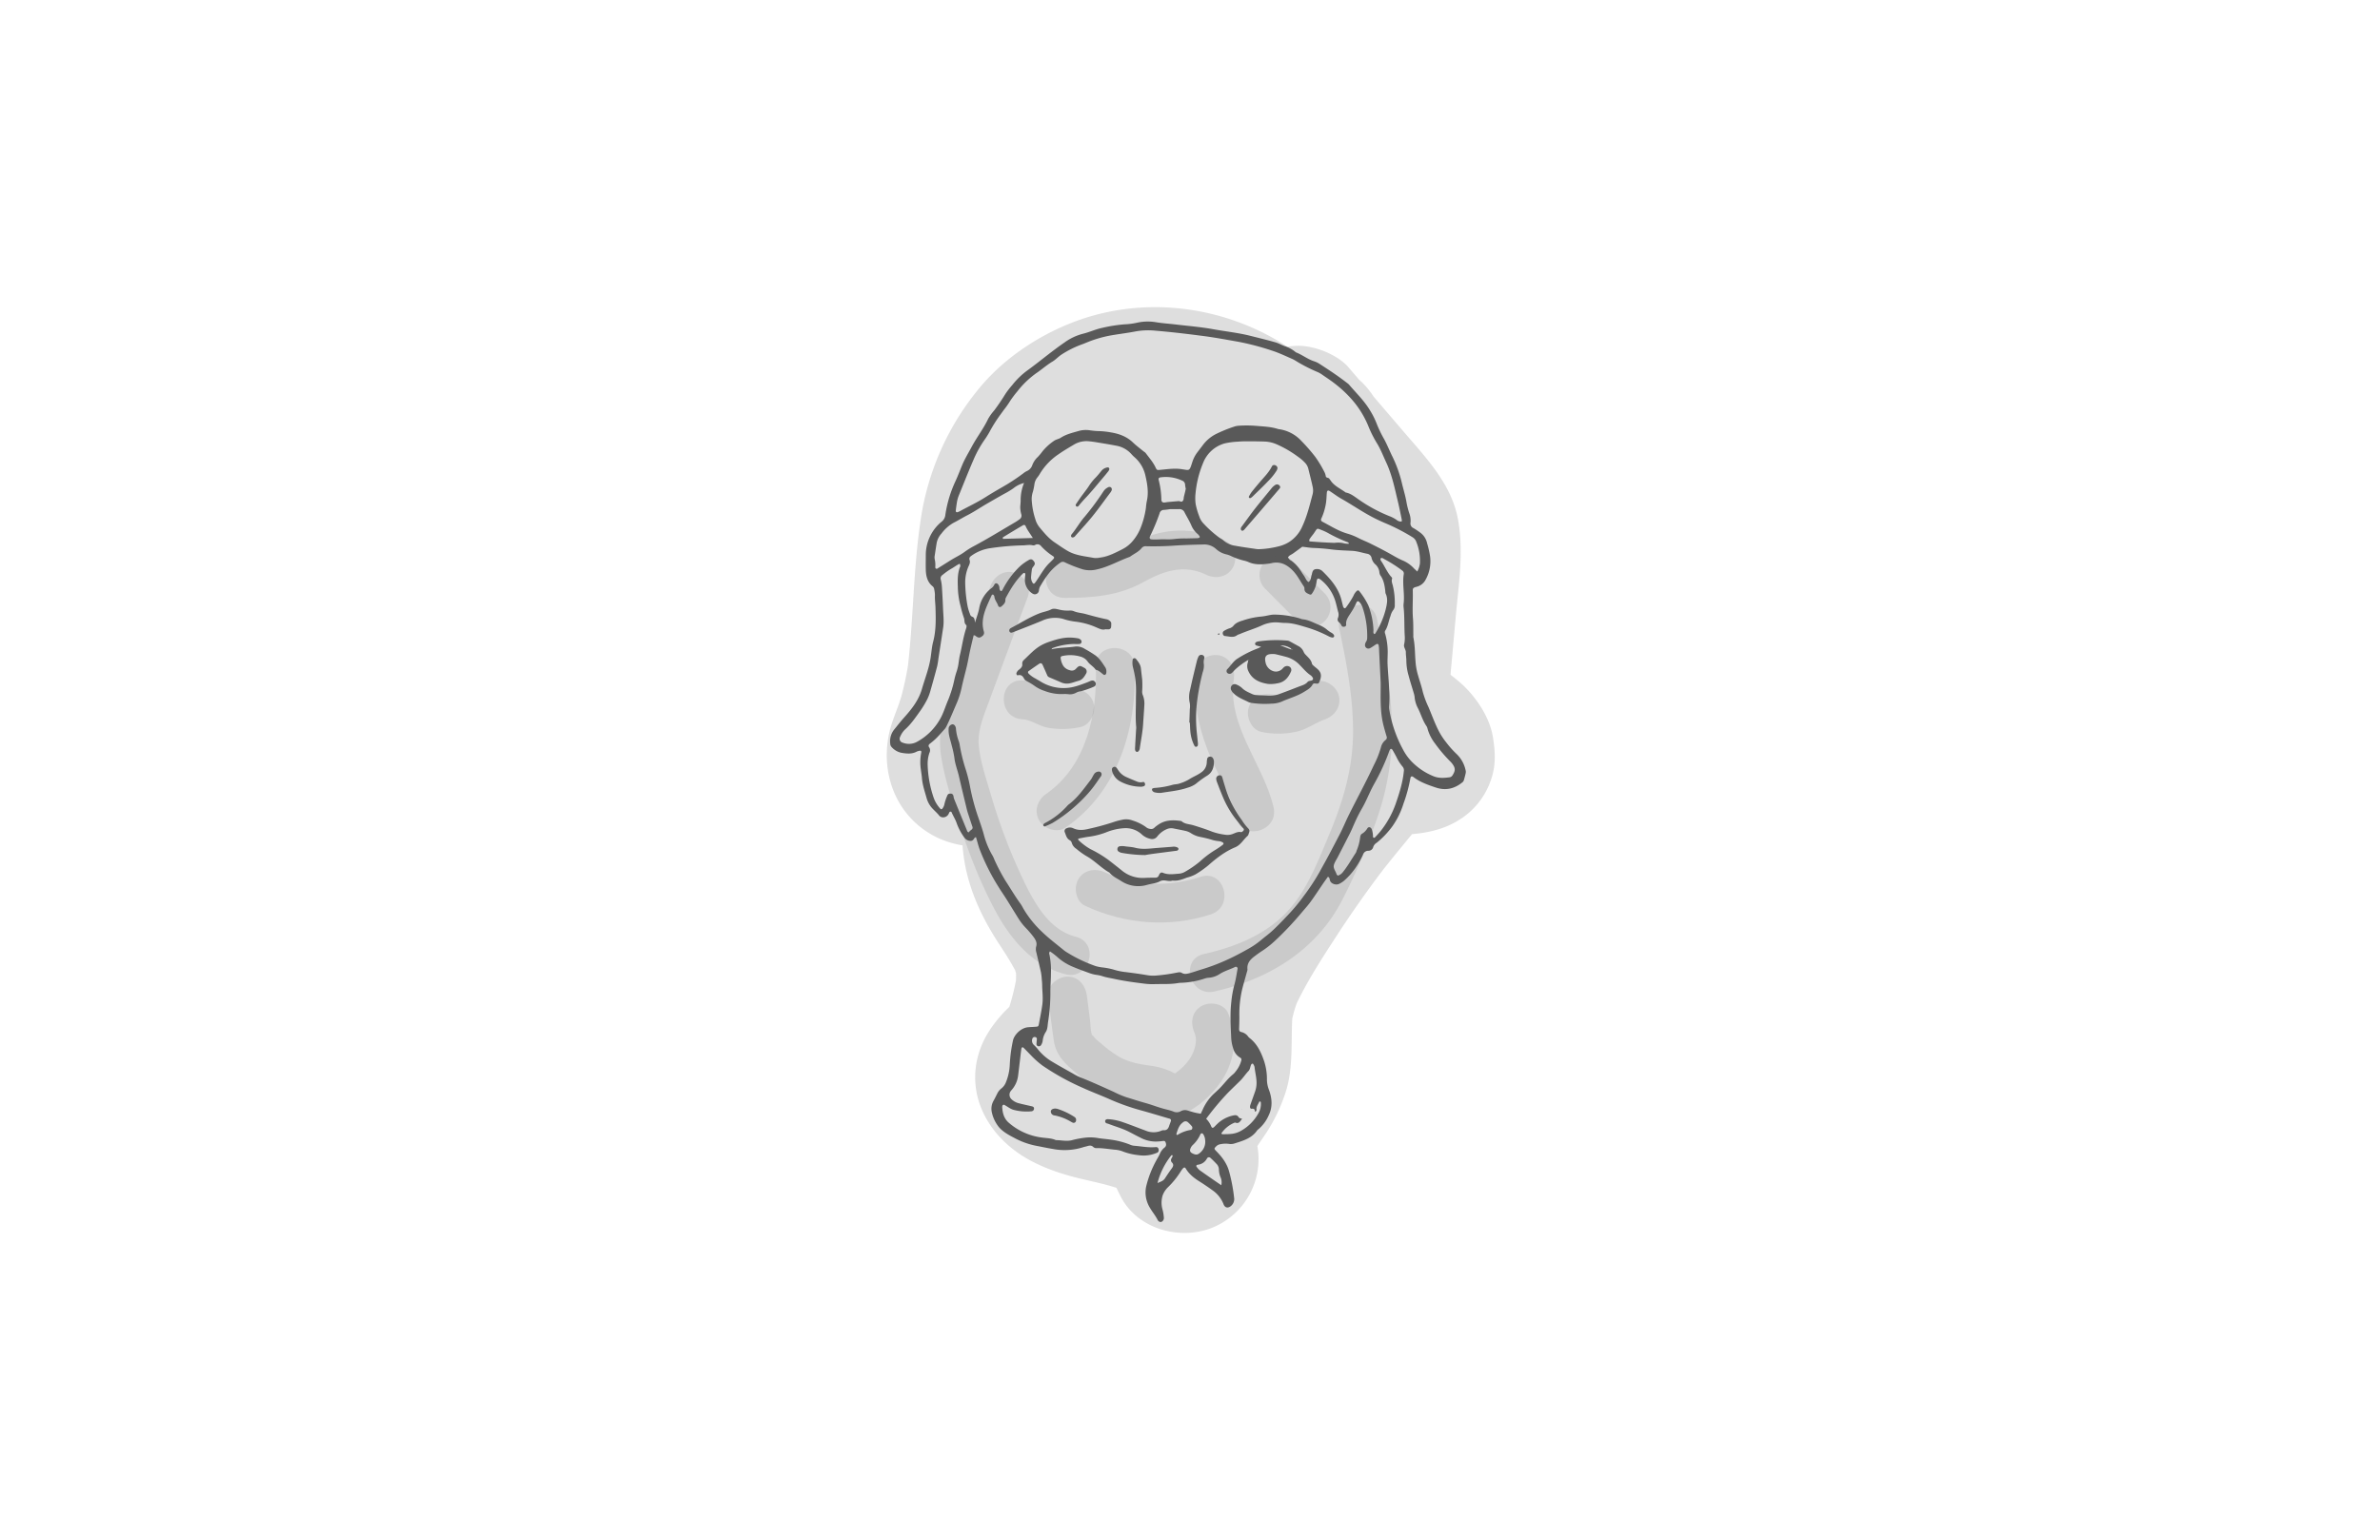 <svg id="Layer_1" data-name="Layer 1" xmlns="http://www.w3.org/2000/svg" viewBox="0 0 1224 792"><defs><style>.cls-1{fill:#595959;}.cls-2{opacity:0.2;}.cls-3{opacity:0.15;}</style></defs><title>Earheart</title><path class="cls-1" d="M501.92,430.58c-.46.25-.59.27-.64.35-.52.79-1,1.64-2.14,1.62a3.85,3.85,0,0,1-3-1.48,28.33,28.33,0,0,1-4.26-8c-.66-1.78-1.68-3.36-2.42-5.08a.65.65,0,0,0-1.22-.11c-.16.26-.25.57-.4.85a3.2,3.2,0,0,1-2.8,1.72,2.72,2.72,0,0,1-2.33-1.31c-.88-1-1.9-1.95-2.85-2.92a13,13,0,0,1-3.31-5.64c-.94-3.43-2.14-6.79-2.41-10.38-.11-1.46-.38-2.91-.55-4.36a25,25,0,0,1,.15-8.45c.27-1.18-.1-1.45-1.36-1.08a4.66,4.66,0,0,0-.89.3c-2.57,1.4-5.26,1.08-8,.61a9.27,9.27,0,0,1-5-3,2.64,2.64,0,0,1-.66-1.71,9.66,9.66,0,0,1,1.93-7.1c1.71-2.1,3.37-4.25,5.19-6.28,3.89-4.34,7.51-8.89,9.19-14.74,1.5-5.21,3.52-10.27,4.4-15.65.48-2.89.63-5.82,1.38-8.67,1.51-5.75,1.37-11.62,1.19-17.48-.07-2.2-.4-4.38-.28-6.59a16.79,16.79,0,0,0-.36-2.79,2.4,2.4,0,0,0-.85-1.63c-2.77-2.24-3.42-5.34-3.5-8.68-.06-2.4,0-4.8,0-7.2a22.18,22.18,0,0,1,8.11-17.32,5,5,0,0,0,1.93-3.38,62.49,62.49,0,0,1,5.32-17.68c1.21-2.67,2.24-5.4,3.37-8.1,1.37-3.3,3.25-6.32,4.92-9.46,2.62-4.89,6.06-9.29,8.43-14.33a26.73,26.73,0,0,1,3.11-4.31c2.08-2.76,4-5.63,5.81-8.57a44.73,44.73,0,0,1,3.46-4.46,39.64,39.64,0,0,1,7.61-7.42c4.24-3.05,8.3-6.36,12.46-9.53,2.25-1.71,4.52-3.4,6.85-5a28,28,0,0,1,9.3-4.42c3.47-.82,6.7-2.4,10.2-3.1a75.38,75.38,0,0,1,11.47-1.79,36.15,36.15,0,0,0,6.22-.81,25.51,25.51,0,0,1,9.66-.3c3.4.58,6.86.78,10.29,1.19,6.44.77,12.94,1.28,19.31,2.44s12.85,1.82,19.14,3.41c4.27,1.08,8.55,2.11,12.78,3.31,1.69.48,3.25,1.4,4.89,2a16.29,16.29,0,0,1,5.68,3.16c3.32,1.27,6.11,3.6,9.54,4.66a11.61,11.61,0,0,1,2.8,1.39c4.74,3.08,9.48,6.18,13.93,9.67a6.85,6.85,0,0,1,1,.81c3.64,4.31,7.77,8.22,10.72,13.11a40.16,40.16,0,0,1,3.53,6.95A61.49,61.49,0,0,0,711.9,226c1.61,3,2.8,6.09,4.31,9.08a66.06,66.06,0,0,1,4.95,14.2c.78,3.14,1.73,6.24,2.25,9.46a40.72,40.72,0,0,0,1.33,5.16,11,11,0,0,1,.67,4.94,2.55,2.55,0,0,0,1.53,2.82,38.88,38.88,0,0,1,3.38,2.25,9.19,9.19,0,0,1,3.65,5.66,48.69,48.69,0,0,1,1.52,6.72,19.53,19.53,0,0,1-2.59,12.38,7.09,7.09,0,0,1-4.49,3.2c-1.74.5-1.88.71-1.83,2.39.12,4.61-.28,9.21.08,13.81.24,2.92.15,5.86.2,8.79a4.93,4.93,0,0,0,0,.94c1,4.73.74,9.59,1.31,14.37a32.85,32.85,0,0,0,1.11,5.21c.79,2.82,1.78,5.59,2.43,8.44a47.63,47.63,0,0,0,2.95,7.92c1.8,4.22,3.31,8.57,5.47,12.65a35.17,35.17,0,0,0,3.63,5.48,48.93,48.93,0,0,0,5.44,6.08,16.1,16.1,0,0,1,4.51,8.13,3.35,3.35,0,0,1,.09,1.54c-.25,1.23-.58,2.44-.94,3.64a2.3,2.3,0,0,1-.64,1.06c-4.08,3.39-8.65,4.5-13.75,2.8-4.07-1.36-8.13-2.75-11.6-5.43-.77-.59-1.38-.33-1.53.65a78.3,78.3,0,0,1-3.53,13,41.77,41.77,0,0,1-5.6,11.53,44.39,44.39,0,0,1-8.19,8.64,4.08,4.08,0,0,0-1.77,2.12,2.5,2.5,0,0,1-2.55,2,2.87,2.87,0,0,0-2.77,2.09,44.11,44.11,0,0,1-3.88,6.81,35.75,35.75,0,0,1-6.08,6.73,14.94,14.94,0,0,1-2.13,1.33c-1.49.9-4.43.18-4.91-1.88-.14-.58-.09-1.3-1-1.71-.8,1.13-1.64,2.28-2.45,3.45-2.12,3.1-4.17,6.26-6.38,9.31-1.34,1.86-2.9,3.58-4.39,5.33a161.93,161.93,0,0,1-14.46,15.28,48.55,48.55,0,0,1-5.67,4.46c-1.57,1-3.12,2.11-4.62,3.26-2.16,1.66-3.76,3.59-3.4,6.57a3.56,3.56,0,0,1-.26,1.21c-.8,2.93-1.66,5.84-2.41,8.78A56.13,56.13,0,0,0,637.39,523c0,2.1-.06,4.19-.14,6.29,0,.87.28,1.43,1.15,1.59a5.91,5.91,0,0,1,3.56,2.39,3.86,3.86,0,0,0,.67.67c4,3.08,6,7.5,7.54,12.06a30,30,0,0,1,1.4,9.6,15.12,15.12,0,0,0,1.09,5.14c1.52,4.22,1.91,8.6-.12,12.85a19.8,19.8,0,0,1-5.35,7.28,3.19,3.19,0,0,0-.68.64c-2.75,4-7.12,5.26-11.42,6.62a6.21,6.21,0,0,1-3.09.28,13.12,13.12,0,0,0-4.37.17,3.82,3.82,0,0,0-2.18,1.11c-1.18,1.16-1.09,1.28.21,2.6,2.87,2.94,5.3,6.13,6.43,10.24A84.56,84.56,0,0,1,634.67,616a4.58,4.58,0,0,1-1.73,4.45c-1.53,1.18-3,.81-3.69-1a15.55,15.55,0,0,0-5.53-7.07c-2.11-1.54-4.27-3-6.49-4.42-3-1.85-5.69-3.91-7.49-7-.31-.53-.88-.5-1.3,0a10.49,10.49,0,0,0-1.14,1.51,42.68,42.68,0,0,1-6.68,8.29,11.28,11.28,0,0,0-2.7,4.19,12.88,12.88,0,0,0,0,7.43,21.3,21.3,0,0,1,.64,4,2.14,2.14,0,0,1-.63,1.71,1.37,1.37,0,0,1-2,.13c-.16-.14-.37-.26-.45-.43-1.49-3.12-4-5.61-5.28-8.89a14.83,14.83,0,0,1-.73-8.63,53.64,53.64,0,0,1,5.08-13.13c.62-1.21,1.4-2.34,1.93-3.59a8,8,0,0,1,2.41-3.23,1.92,1.92,0,0,0,.71-2.21c-.25-1-.58-1.32-1.5-1.19a29.46,29.46,0,0,1-3.75.3,17,17,0,0,1-7.84-2c-2.07-1-4.08-2.13-6.14-3.16-3.29-1.64-6.85-2.59-10.26-3.94-.29-.12-.61-.16-.91-.26a1.14,1.14,0,0,1-.84-1.17c0-.59.57-1,1.37-1a28.15,28.15,0,0,1,6.46,1.13c4.38,1.43,8.63,3.17,12.95,4.75a10.38,10.38,0,0,0,8,.12,2.65,2.65,0,0,1,1.2-.31c1.69.16,2.47-.77,2.93-2.21.25-.8.61-1.56.86-2.36a1,1,0,0,0-.84-1.42c-5-1.47-10-3-15.07-4.38a114.25,114.25,0,0,1-15.64-5.61c-4.5-2-9.12-3.71-13.6-5.76a126.48,126.48,0,0,1-20.85-11.52,46.15,46.15,0,0,1-6.08-5.44c-1.17-1.19-2.33-2.4-3.51-3.59-.6-.6-1.13-.45-1.26.44-.31,2.07-.52,4.15-.77,6.23-.3,2.49-.59,5-.9,7.48a13.7,13.7,0,0,1-3.26,7.36,7.05,7.05,0,0,0-.78,1,3.14,3.14,0,0,0,.53,3.75,8.48,8.48,0,0,0,4.09,2.22c2.13.55,4.28,1,6.42,1.5.65.15,1.21.4,1.18,1.2a1.43,1.43,0,0,1-1.42,1.39,26,26,0,0,1-9-.73c-1.67-.43-3.13-1.63-4.7-2.49a.73.73,0,0,0-1.17.5,1.67,1.67,0,0,0-.08.3c.12,3.12.86,6.07,3.29,8.21a32,32,0,0,0,17.23,7.71c2.37.33,4.82.29,7.07,1.32,2.91,0,5.78.81,8.73-.09a48.34,48.34,0,0,1,6.48-1.19,23.28,23.28,0,0,1,6.87.29c2.07.29,4.16.45,6.22.75a41.92,41.92,0,0,1,9.71,2.51,7,7,0,0,0,2.09.61c3.76.28,7.48,1.08,11.27.71,1.19-.12,1.6.84,1.51,1.88a1.36,1.36,0,0,1-1,1.09,17.23,17.23,0,0,1-9.26,1.18,31.51,31.51,0,0,1-7.91-1.81,13.52,13.52,0,0,0-4.26-1c-3.12-.29-6.21-.85-9.36-.83a2.3,2.3,0,0,1-1.77-.51c-1-1-2-.85-3.2-.49-.7.22-1.43.33-2.12.56a31.62,31.62,0,0,1-15.54.88c-3-.49-6-1.14-9-1.71a39.58,39.58,0,0,1-10.88-4c-2.76-1.44-5.6-3-7.69-5.31a18.21,18.21,0,0,1-3.87-8.1,8.26,8.26,0,0,1,1-5.77c.6-1.1,1.16-2.23,1.72-3.35a7.72,7.72,0,0,1,2.3-2.93,7.56,7.56,0,0,0,2.34-3.28,26.86,26.86,0,0,0,1.92-8.83A75.14,75.14,0,0,1,521,535.06c.6-2.59,3.88-6.39,7.94-6.67,1.25-.09,2.51-.13,3.76-.23s1.36-.19,1.6-1.46c.61-3.3,1.3-6.58,1.75-9.9s0-6.48-.07-9.73c0-1.15-.11-2.3-.22-3.44a27.91,27.91,0,0,0-.4-3.43c-.74-3.38-1.56-6.73-2.33-10.1a5.91,5.91,0,0,1-.17-3.11c.68-2.09-.33-3.69-1.43-5.18a52.87,52.87,0,0,0-4.11-4.74,29.19,29.19,0,0,1-3.46-4.47c-2.12-3.36-4.17-6.77-6.29-10.14-1.39-2.21-2.91-4.34-4.26-6.58a110.06,110.06,0,0,1-9.62-19.35C503.05,434.67,502.57,432.74,501.92,430.58Zm226-134.19-.17.05a.67.67,0,0,0,.06-.12l.07-.06ZM628.12,609.7l.1-.07-.17.15a6.35,6.35,0,0,0-.37-4.28,11.12,11.12,0,0,1-.82-3.92,4.14,4.14,0,0,0-1.18-2.83c-1-1.06-2-2.1-3.11-3.08a1.13,1.13,0,0,0-1.86.28,6,6,0,0,1-4.72,3.19,1,1,0,0,0-.3.08.6.6,0,0,0-.27,1,9.19,9.19,0,0,0,1.68,1.83C620.75,604.64,624.44,607.18,628.12,609.7ZM526.71,248.44a14,14,0,0,0-5.56,2.75,39.61,39.61,0,0,1-4.27,2.61c-3.21,1.75-6.36,3.61-9.53,5.43-3.35,1.94-6.55,4.14-10,5.89-2.33,1.19-4.54,2.6-6.88,3.77a20.1,20.1,0,0,0-6.3,5.58,10.16,10.16,0,0,0-2.43,4.69q-.53,3.25-1,6.51a4.73,4.73,0,0,0-.05,1.87,13.49,13.49,0,0,1,.32,4c0,.1,0,.21,0,.31a.7.7,0,0,0,1.12.59c2.4-1.48,4.77-3,7.17-4.49,2.23-1.36,4.6-2.46,6.71-4a37.47,37.47,0,0,1,4.79-3c7.3-3.89,14.33-8.25,21.46-12.42a23.76,23.76,0,0,0,2.08-1.41,2.25,2.25,0,0,0,.93-2.48,13.14,13.14,0,0,1-.57-4c.07-1.15.23-2.3.21-3.44a22.76,22.76,0,0,1,1.79-8.85l-.12-.14ZM498.13,428.2a9.88,9.88,0,0,1,1.41-1.36,1.25,1.25,0,0,0,.54-1.62c-.59-1.79-1.2-3.57-1.78-5.37-.39-1.19-.79-2.38-1.09-3.6-1.35-5.59-2.72-11.19-4-16.8-.73-3.27-2.06-6.4-2.39-9.75a53.79,53.79,0,0,0-1.42-6.43c-.38-1.73-1-3.42-1.31-5.16a12.52,12.52,0,0,1-.22-3.12,2.3,2.3,0,0,1,2-2.41c.84,0,1.67.92,1.76,2.25a23.82,23.82,0,0,0,1.55,6.71,12.44,12.44,0,0,1,.41,1.83A90.08,90.08,0,0,0,496.4,395,74,74,0,0,1,499,405.31a113.63,113.63,0,0,0,4,14.84c1,2.88,2,5.73,2.84,8.65a42.52,42.52,0,0,0,4.75,11.57,14.71,14.71,0,0,1,.76,1.72,99.86,99.86,0,0,0,5.68,10.85c2.61,4,5.06,8.2,7.9,12.09a21.15,21.15,0,0,1,1.26,2.17A54.32,54.32,0,0,0,536,479.44c3.53,3.4,7.5,6.36,11.28,9.49a16.5,16.5,0,0,0,1.57,1.05,72.44,72.44,0,0,0,14.71,7,20,20,0,0,0,3.38.66,36.14,36.14,0,0,1,5.54,1.05,32.44,32.44,0,0,0,6.73,1.38c3.52.45,7.05.91,10.55,1.52a19.68,19.68,0,0,0,4,.29,88.1,88.1,0,0,0,11.2-1.51c.95-.16,1.94-.46,2.77.06,1.43.89,2.86.47,4.25.11,2-.53,4-1.28,6-1.87a101.86,101.86,0,0,0,12.61-4.74c3.83-1.7,7.52-3.66,11.16-5.72a42.76,42.76,0,0,0,6.72-4.57c1.91-1.63,3.95-3.08,5.78-4.77,2.92-2.68,5.66-5.59,8.39-8.48a92.81,92.81,0,0,0,7.81-9.43,113.25,113.25,0,0,0,8.28-12.58c1.58-2.94,3.24-5.85,4.81-8.8,1.87-3.51,3.69-7,5.53-10.56,1.59-3.06,2.87-6.27,4.4-9.36,4.3-8.72,9-17.26,13.08-26.08a48.07,48.07,0,0,0,3.61-9,6.8,6.8,0,0,1,2.43-3.94,1.55,1.55,0,0,0,.48-1.94c-.59-2-1.18-4-1.67-6-1.32-5.44-1.41-11-1.35-16.53,0-1.78.07-3.55,0-5.33q-.42-8.48-.83-16.95c0-.63-.09-1.26-.18-1.87-.12-.79-.65-1-1.34-.58-1.06.67-2.06,1.46-3.17,2a1.74,1.74,0,0,1-2.51-1.79,3.2,3.2,0,0,1,.48-1.45,3.62,3.62,0,0,0,.63-2.06,45.59,45.59,0,0,0-2.32-15.46,7.78,7.78,0,0,0-1.71-3c-.53-.56-1.19-.51-1.48.24a36.26,36.26,0,0,1-3.36,6c-1.07,1.7-2.22,3.27-1.94,5.44a1,1,0,0,1-1,1,1.18,1.18,0,0,1-1.37-.5,4.66,4.66,0,0,0-1.28-1.74,1.79,1.79,0,0,1-.56-2.27,4.74,4.74,0,0,0,0-3.36c-.43-1.62-.77-3.26-1.24-4.87a22.35,22.35,0,0,0-7.26-11.11c-1.68-1.4-2.32-1.18-2.53.82a13.09,13.09,0,0,1-2.39,6.07.87.87,0,0,1-1.08.41c-1.33-.6-2.81-1.06-2.75-3a2.1,2.1,0,0,0-.35-1.19c-2-2.94-3.52-6.15-6.18-8.65-3-2.86-6.35-4.27-10.51-3.27a14.7,14.7,0,0,1-1.86.3c-3.47.44-6.89.55-10.16-1a14.88,14.88,0,0,0-2.41-.71,34.6,34.6,0,0,1-5.91-2.09,13.76,13.76,0,0,0-2.64-1,11.57,11.57,0,0,1-5.48-2.84,9,9,0,0,0-6.66-2.27c-5.13.1-10.26.27-15.38.61q-6.9.45-13.8.28a2.62,2.62,0,0,0-2.44,1c-1.6,2-4,2.92-6,4.45-5.7,2-11,5.18-17,6.48a14.62,14.62,0,0,1-7.08,0,69,69,0,0,1-9.33-3.63,2.12,2.12,0,0,0-2.3.11,28.24,28.24,0,0,0-5.38,4.8,48.26,48.26,0,0,0-4.61,6.73,5.59,5.59,0,0,0-1.07,2.85,2.12,2.12,0,0,1-3.26,1.59,8.29,8.29,0,0,1-3.95-7.71c0-.73.18-1.45.2-2.18,0-.26-.16-.68-.35-.75a1,1,0,0,0-.82.25c-3.75,3.6-6.38,8-8.84,12.52a2.46,2.46,0,0,0-.24,1.21c0,1.58-1.1,2.42-2.11,3.31a1,1,0,0,1-1.58-.36c-.47-1.61-1.73-2.86-1.94-4.59a1.57,1.57,0,0,0-.78-1.25.85.85,0,0,0-.71.56c-.73,1.62-1.49,3.23-2.19,4.87-1.88,4.4-3.18,8.87-1.73,13.7a2,2,0,0,1-.8,2.23c-1.32,1.13-2.09,1.09-3.74-.25-.13-.11-.36-.08-.73-.14-.62,2.6-1.27,5.21-1.84,7.83s-1,5.14-1.57,7.69c-.88,3.77-1.94,7.49-2.75,11.28a42.22,42.22,0,0,1-2.53,8.07c-1.7,3.93-3.31,7.9-5.19,11.75a7.42,7.42,0,0,1-1.19,1.82c-1,1.08-1.95,2.19-2.94,3.27a32.27,32.27,0,0,1-4.43,4c-.61.47-1.06,1.1-.47,1.88a2.83,2.83,0,0,1,.15,2.93,17.45,17.45,0,0,0-.9,6.18,57.48,57.48,0,0,0,3.11,16.93,16.49,16.49,0,0,0,3.41,5.6.64.64,0,0,0,1.06-.07,5.58,5.58,0,0,0,1.1-2.57,25.73,25.73,0,0,1,1.42-4.15c.33-.89,1-1,1.76-1s1.3.53,1.43,1.37a6.33,6.33,0,0,0,.37,1.5q3.24,8,6.52,16A1.51,1.51,0,0,0,498.13,428.2ZM720.86,268.26a3,3,0,0,0,.06-.89c-.61-3-1.19-5.94-1.89-8.88-1.68-7-3.08-14.11-6.17-20.72-1.45-3.12-2.69-6.34-4.45-9.33a59.9,59.9,0,0,1-4.45-8.65,48.75,48.75,0,0,0-9-14.6,61.17,61.17,0,0,0-8.74-8.06c-2.06-1.6-4.25-3-6.41-4.52a13.12,13.12,0,0,0-2.47-1.34A84.51,84.51,0,0,1,667,186a19.63,19.63,0,0,0-2.17-1.25c-3.45-1.49-6.83-3.14-10.42-4.31a134.17,134.17,0,0,0-17.89-4.7c-6.29-1.1-12.56-2.28-18.91-3.06-7.69-1-15.37-1.9-23.09-2.55a36.9,36.9,0,0,0-10.33.32c-4.1.8-8.26,1.3-12.39,2a61.57,61.57,0,0,0-12.33,3.49c-.78.31-1.55.65-2.33.95a52.12,52.12,0,0,0-11.45,5.65c-1.56,1.08-2.83,2.51-4.43,3.46-2.72,1.61-5.07,3.69-7.64,5.49a46.22,46.22,0,0,0-10.44,9.88,51.06,51.06,0,0,0-3.75,5,45.88,45.88,0,0,1-3.06,4.35c-.63.84-1.22,1.7-1.85,2.54a73,73,0,0,0-5.67,9,45.73,45.73,0,0,1-2.69,4.23,56.68,56.68,0,0,0-5.43,9.86c-1.25,2.87-2.45,5.77-3.64,8.67q-2,4.94-4,9.89a15.87,15.87,0,0,0-.82,2.7c-.3,1.64-.53,3.3-.72,5-.1.8.44,1.09,1.25.74a9.37,9.37,0,0,0,.85-.4c4.41-2.4,9-4.54,13.21-7.23,2.65-1.68,5.35-3.27,8.07-4.84a102.23,102.23,0,0,0,11.3-7.36,8.92,8.92,0,0,1,1.83-1.18,5.17,5.17,0,0,0,2.87-3.17,11,11,0,0,1,2.79-4.1,31.81,31.81,0,0,0,2.41-2.89,27.41,27.41,0,0,1,6-5.45c1-.7,2.37-.89,3.41-1.56,2.87-1.86,6.14-2.58,9.34-3.51a13.52,13.52,0,0,1,5.3-.36,37.88,37.88,0,0,0,4.36.44,41.45,41.45,0,0,1,6.87.7c4.18.7,8.06,2.11,11.23,5.15,1.73,1.66,3.68,3.1,5.53,4.63a5.93,5.93,0,0,1,1,.77c1.73,2.36,3.7,4.55,5,7.22.79,1.67.83,1.63,2.55,1.48,3.75-.34,7.49-.94,11.27-.31l1.85.29c1.43.21,1.88,0,2.44-1.32.37-.87.61-1.79.92-2.68a17,17,0,0,1,2.2-4.48c1.06-1.43,2.16-2.82,3.22-4.25a19.29,19.29,0,0,1,6.93-5.77,73,73,0,0,1,9-3.66A9.35,9.35,0,0,1,637,219a60.45,60.45,0,0,1,9.7.12c3.55.29,7.08.43,10.5,1.54a6.94,6.94,0,0,0,.93.16,19.33,19.33,0,0,1,11.16,6,94.12,94.12,0,0,1,7,8,57.4,57.4,0,0,1,4.71,7.75,7.16,7.16,0,0,1,.83,2.35c.13,1.06,1.48.64,1.9,1.44.14.27.38.49.55.76,1.91,2.93,5.13,4.21,7.78,6.21,2.57.48,4.53,2.1,6.58,3.53a78.39,78.39,0,0,0,15.68,8.55,17.5,17.5,0,0,1,3.9,2A3.5,3.5,0,0,0,720.86,268.26ZM540,489.4a1.4,1.4,0,0,0-.3,1.6,39.88,39.88,0,0,1,.79,9.68c0,3.25-.31,6.49-.29,9.74A96,96,0,0,1,539,525.75c-.27,1.74-.19,3.61-1.2,5.14a10,10,0,0,0-1.51,4.07,5.49,5.49,0,0,1-.9,2.65,1.27,1.27,0,0,1-1.34.58,1.1,1.1,0,0,1-1-1.08c0-.83.12-1.66.19-2.49a1,1,0,0,0-.82-1.16,1.23,1.23,0,0,0-1.49.82,3,3,0,0,0,.72,3.19,21.1,21.1,0,0,1,2.13,2.3,26.84,26.84,0,0,0,6.74,6c3.74,2.29,7.61,4.39,11.43,6.55a24.56,24.56,0,0,0,3,1.59c6,2.4,11.93,5.05,17.82,7.74a50.21,50.21,0,0,0,6.33,2.71c3.3,1,6.58,2.09,9.89,3s6.32,2.14,9.55,3c1.62.42,3.26.8,4.82,1.37a4.17,4.17,0,0,0,3.9-.12,4.35,4.35,0,0,1,3.65-.31c.79.25,1.61.44,2.4.7a31.63,31.63,0,0,0,4.22.89c.35-.74.61-1.31.89-1.87a25.79,25.79,0,0,1,5.42-8c1-.91,2-1.84,3-2.78,2.55-2.48,4.57-5.46,7.39-7.69a6.83,6.83,0,0,0,1.06-1.15,15.26,15.26,0,0,0,3.07-5.77c.17-.66.18-1.19-.54-1.57a7.89,7.89,0,0,1-3.64-4.9,20.41,20.41,0,0,1-1-5.54c-.26-6.06-.64-12.12.06-18.18a54.83,54.83,0,0,1,1.52-8.64c.79-2.72,1.16-5.52,1.68-8.29a.91.91,0,0,0-1.35-1.06c-2.55,1.22-5.3,2-7.71,3.51a11.77,11.77,0,0,1-5.87,2,7.33,7.33,0,0,0-1.84.37,43.33,43.33,0,0,1-12,2.21,10.76,10.76,0,0,0-1.88.16c-4,.68-7.94.42-11.91.53a32.38,32.38,0,0,1-5-.2c-5.29-.65-10.57-1.35-15.79-2.48-1.94-.42-3.92-.71-5.81-1.3a16.27,16.27,0,0,0-3-.72,18.68,18.68,0,0,1-4.55-1.17c-2.74-1-5.52-2-8.21-3.15a28.33,28.33,0,0,1-7.19-4.41A33.52,33.52,0,0,0,540,489.4Zm-9.33-231.14a38.8,38.8,0,0,0,1.8,8.85,11.6,11.6,0,0,0,2.35,4.39c2.28,2.73,4.5,5.44,7.54,7.49,2.24,1.5,4.44,3.08,6.78,4.43,4.19,2.41,9,2.71,13.57,3.61a10.67,10.67,0,0,0,3.12-.18c4-.48,7.55-2.4,11.1-4.17a17.28,17.28,0,0,0,6-4.87,24.13,24.13,0,0,0,3.52-5.9,44.61,44.61,0,0,0,2.87-10.56,32.29,32.29,0,0,1,.44-3.42c1.07-4.53.31-9-.71-13.35a17.35,17.35,0,0,0-5.48-9.3,18.59,18.59,0,0,1-1.78-1.77,13.49,13.49,0,0,0-7.86-4.27c-3.18-.62-6.38-1.13-9.57-1.66-1.45-.24-2.9-.46-4.36-.59a12.47,12.47,0,0,0-7.56,1.64c-2.69,1.6-5.41,3.19-8,5a32,32,0,0,0-9.51,9.85,14,14,0,0,1-1.4,2.08,7.1,7.1,0,0,0-1.52,3.4,29.83,29.83,0,0,1-.81,4A11.82,11.82,0,0,0,530.68,258.26ZM639.79,227c-1.23.07-2.17.08-3.11.19a38.69,38.69,0,0,0-6.83.89,16.75,16.75,0,0,0-11.17,10.22,53.1,53.1,0,0,0-3.83,15.48,22.32,22.32,0,0,0,.08,5.6,37.17,37.17,0,0,0,1.86,6.32,9.24,9.24,0,0,0,1.84,3.25,57.57,57.57,0,0,0,8.62,7.73,12.73,12.73,0,0,1,1.82,1.2,11.45,11.45,0,0,0,6.18,2.85c3.59.67,7.22,1.15,10.84,1.68a9.93,9.93,0,0,0,1.89.07,48,48,0,0,0,9.61-1.44,18.44,18.44,0,0,0,5.2-2.12,17.92,17.92,0,0,0,7-8.24c2.44-5.22,3.77-10.84,5.26-16.39a8.41,8.41,0,0,0,0-4.05c-.67-3.07-1.46-6.11-2.21-9.16a6.84,6.84,0,0,0-1.65-3,22,22,0,0,0-3.55-3.06,55.92,55.92,0,0,0-10.79-6.34,17,17,0,0,0-6-1.53C647,227,643.28,227,639.79,227ZM710,287.25a1.57,1.57,0,0,0,.38,1.44c1.69,2.51,2.87,5.34,4.81,7.7.33.4.91.77.73,1.3-.48,1.44.23,2.66.49,4a37.31,37.31,0,0,1,.9,9.36,3.83,3.83,0,0,1-.72,2.67,8.07,8.07,0,0,0-1.45,3.08c-1,2.53-1.25,5.32-2.78,7.66a1.78,1.78,0,0,0,0,1.5,34.21,34.21,0,0,1,1.32,9.27c0,2.19-.17,4.39-.07,6.57.21,4.29.66,8.57.8,12.85a54.43,54.43,0,0,1,0,8.47,8,8,0,0,0,.13,2.18,65,65,0,0,0,6.92,20.09,26.61,26.61,0,0,0,6.08,7.84,32.71,32.71,0,0,0,9.79,6.1c2.66,1.06,5.33.87,8,.53a2.17,2.17,0,0,0,1.6-.92c1.11-1.8,1.9-3.21.35-5.51a9.27,9.27,0,0,0-1.16-1.47,75.45,75.45,0,0,1-8.13-9.54A22.14,22.14,0,0,1,734.2,375a4.43,4.43,0,0,0-.56-1.46c-2-2.85-2.87-6.27-4.46-9.33a15.09,15.09,0,0,1-1.67-5.69,9.73,9.73,0,0,0-.39-1.84c-.88-3-1.86-6-2.65-9a28.1,28.1,0,0,1-1.2-7.74c0-1.46-.28-2.93-.26-4.39s-1.18-2.52-.91-3.92a15.64,15.64,0,0,0,.37-4c-.35-5.12-.06-10.27-.63-15.38a6.79,6.79,0,0,1,0-1.56c.67-5.12-.74-10.25.1-15.37a1.81,1.81,0,0,0-.85-1.88,69.16,69.16,0,0,0-9.27-5.9C711.29,287.19,710.68,286.75,710,287.25ZM493.53,290c-1.58.68-2.94,1.86-4.49,2.66a37,37,0,0,0-4.33,3.1,2.07,2.07,0,0,0-.86,2.45,22.76,22.76,0,0,1,.58,4q.35,5.49.57,11c.13,3.24.54,6.48.05,9.72q-1.2,7.91-2.43,15.81a38.07,38.07,0,0,1-.65,4q-1.59,6.07-3.33,12.09a26.27,26.27,0,0,1-1.68,4.7,47.7,47.7,0,0,1-3.71,6.18c-2.43,3.39-4.76,6.87-7.93,9.66a11,11,0,0,0-2.4,3.66,2.07,2.07,0,0,0,1.35,3,8.6,8.6,0,0,0,7.3-.43,30.27,30.27,0,0,0,12.65-13.13c1.37-2.83,2.27-5.85,3.54-8.7a59.63,59.63,0,0,0,3-9.89,38.44,38.44,0,0,1,1.15-4.24,24.14,24.14,0,0,0,1.12-4.88c.2-1.34.36-2.7.69-4,1.08-4.46,1.65-9,3.12-13.42a3.56,3.56,0,0,0,.22-.91c0-.3.05-.75-.12-.89-1.27-1-.73-2.54-1.22-3.74a58.7,58.7,0,0,1-1.71-6,40.89,40.89,0,0,1-1.41-9.93c-.12-3.32-.16-6.7,1-9.93A1.65,1.65,0,0,0,493.53,290Zm168.87-3.28a4,4,0,0,0,1.81,1.79,17.55,17.55,0,0,1,4.13,4.25c.79,1.1,1.48,2.28,2.27,3.38s1.12,2.49,2.33,3.26c1.42-.91,1.17-2.57,1.71-3.87a6,6,0,0,0,.12-.61c.42-1.76,1.08-2.25,2.81-2.2a3.76,3.76,0,0,1,2.53,1.09c.69.64,1.34,1.32,2,2,3.35,3.52,6.21,7.35,7.59,12.1.37,1.3.65,2.63,1,3.93a1.63,1.63,0,0,0,.66,1c.41.2.78-.22,1-.56a44.67,44.67,0,0,0,3.71-5.81,6.92,6.92,0,0,1,1.78-2.55.77.77,0,0,1,1.13.05,38.58,38.58,0,0,1,4.7,7.35,39.41,39.41,0,0,1,2.67,12.84c0,.69-.25,1.46.38,2,.19-.08.45-.1.53-.23a43.83,43.83,0,0,0,5.35-12.32c.65-2.73,1.34-5.51,0-8.29a4.46,4.46,0,0,1-.17-1.23c-.33-2.93-.8-5.79-2.62-8.25a4.58,4.58,0,0,1-.45-1.78,6.49,6.49,0,0,0-1.84-3.56,6.26,6.26,0,0,1-2.12-3.37,2.73,2.73,0,0,0-2-2.22c-2.66-.49-5.24-1.42-8-1.56-3.65-.19-7.31-.27-11-.76-3-.4-6-.61-9.07-.73-1.89-.07-3.73-.42-5.6-.62-1.58,1.16-3.15,2.33-4.75,3.47-.6.42-1.28.73-1.88,1.15A5.91,5.91,0,0,0,662.4,286.68Zm-161,33.65c.89-2.95,1.72-5.1,2.16-7.33a16.6,16.6,0,0,1,6.5-10.63,4.59,4.59,0,0,0,1.32-1.68c.49-.92,1.35-.88,2-.06a3.17,3.17,0,0,1,.62,1.74,2.21,2.21,0,0,0,.48,1.46.49.49,0,0,0,.78,0,3.43,3.43,0,0,0,.49-.8,45,45,0,0,1,8.78-11.74,25.78,25.78,0,0,1,4.31-3.11c1.13-.74,1.89-.6,2.54.12,1,1.13,1.08,1.73.15,3a3.18,3.18,0,0,0-.87,1.62c-.13,1.24-.31,2.49-.38,3.74a5,5,0,0,0,.89,3.25.55.55,0,0,0,.83.15,5.92,5.92,0,0,0,.77-.95c2.34-3.32,4.19-7,7.22-9.82.54-.5,1-1,1.55-1.56.76-.79.78-1.17-.08-1.75a31.09,31.09,0,0,1-6-5.05,2.33,2.33,0,0,0-3.07-.67,1.87,1.87,0,0,1-1.18.24c-1.78-.48-3.53,0-5.29,0a134.71,134.71,0,0,0-16.54,1.43,22,22,0,0,0-9.77,3.89c-.88.61-1.33,1.21-.93,2.32s-.16,2.28-.64,3.3a20.46,20.46,0,0,0-1.65,8.24,71,71,0,0,0,1.24,12.16,23.75,23.75,0,0,0,1.19,3.88,2,2,0,0,0,1.1,1.46C501.09,317.57,501.27,318.55,501.42,320.33ZM728.87,294a11.84,11.84,0,0,0,1.38-4.18,26.19,26.19,0,0,0-1.83-11,4.58,4.58,0,0,0-1.91-2.43,102,102,0,0,0-13.31-6.95c-1.84-.76-3.62-1.57-5.4-2.43-6.32-3.07-12-7.12-18.14-10.57-2-1.13-3.82-2.56-5.75-3.8-.89-.57-1.42-.31-1.52.69-.17,1.77-.18,3.56-.44,5.31a30.52,30.52,0,0,1-2.4,8.09,1.12,1.12,0,0,0,.49,1.61c4.16,2.15,8.11,4.73,12.68,6.09a32,32,0,0,1,5.81,2.29c1.94,1,4,1.79,6,2.76,3.18,1.58,6.35,3.18,9.46,4.89,2.38,1.31,4.68,2.75,7.18,3.84a16.79,16.79,0,0,1,6.12,4.29C727.68,292.87,728.16,293.27,728.87,294ZM688,450.43a5,5,0,0,0,2.69-1.91c2.51-3.1,4.43-6.59,6.63-9.9a7.79,7.79,0,0,0,.42-1.18,24.34,24.34,0,0,0,1.72-6.33c.11-.84.2-1.8,1-2.23a8.07,8.07,0,0,0,2.77-2.8c.62-.94,1.68-.66,2.2.38a11.09,11.09,0,0,1,.68,4,.58.58,0,0,0,.95.36c1-1.07,2-2.11,2.93-3.26a48.64,48.64,0,0,0,7.73-13.91c1.93-5.54,3.69-11.08,4.26-16.95a2.78,2.78,0,0,0-.63-2.31,24,24,0,0,1-3.19-5c-.63-1.21-1.28-2.41-2-3.59a1.21,1.21,0,0,0-.66-.59c-.52-.09-.67.42-.85.77a9.13,9.13,0,0,0-.45,1.17,109,109,0,0,1-7.08,15.37c-.81,1.47-1.6,2.94-2.31,4.45-1.39,2.93-2.66,5.93-4.28,8.73-1.32,2.28-2.51,4.59-3.59,7-1,2.19-1.88,4.43-3,6.58-2,3.93-4,7.81-6,11.71-.72,1.4-1.72,2.76-2,4.24-.29,1.64,1.12,3.07,1.5,4.68C687.58,450,687.78,450.17,688,450.43ZM638.81,575.54c-1,1.07-1.54,2.73-3.51,1.92a.44.44,0,0,0-.3,0,15.3,15.3,0,0,0-6.76,5.37c-.19.25.1.6.47.6,1.36,0,2.72,0,4.08-.12a12.58,12.58,0,0,0,5.37-1.58,23.41,23.41,0,0,0,9.27-9.52,9.59,9.59,0,0,0,1-5.17.59.59,0,0,0-.34-.44.55.55,0,0,0-.52.2c-.52,1.33-1.64,2.47-1.33,4.09,0,.24-.21.57-.4.8s-.36,0-.54,0c.08-1.23-.53-1.47-1.65-1.35-.56.06-.84-.56-.78-1.14a5.1,5.1,0,0,1,.3-1.21c.79-2.26,1.62-4.52,2.4-6.79a11.88,11.88,0,0,0,.5-2.12c.58-3.49-.55-6.83-.87-10.24a3.87,3.87,0,0,0-.5-1.15c-.13-.3-.33-.63-.66-.55a1.16,1.16,0,0,0-.64.61c-.44,1.05-.54,2.4-1.28,3.14-1.55,1.57-2.69,3.46-4.26,5-2.16,2.12-4.34,4.22-6.48,6.36a143.55,143.55,0,0,0-11.07,13.25,11.43,11.43,0,0,1,2.59,3.89c.41.92.87,1,1.67.2.45-.43.87-.9,1.33-1.33a17,17,0,0,1,7.85-4.36c1.22-.27,2.45-.62,3.32.86C637.27,575.2,638.09,575.26,638.81,575.54Zm-37-313.64c-.72.09-2,.33-3.21.39a2.27,2.27,0,0,0-2.25,1.78,106.63,106.63,0,0,1-4.93,11.86,2.64,2.64,0,0,0-.1.3.87.87,0,0,0,.65,1.19,17.66,17.66,0,0,0,2.18.09c1.68,0,3.35-.14,5-.1a29.49,29.49,0,0,0,5.31-.2,42.36,42.36,0,0,1,5.64-.23c1.88-.05,3.77-.08,5.65-.14a2.54,2.54,0,0,0,.91-.18.52.52,0,0,0,.27-.77,5.17,5.17,0,0,0-1-1.21,11.42,11.42,0,0,1-3.27-4.51c-1-2.28-2.35-4.44-3.5-6.67a2.79,2.79,0,0,0-2.8-1.61C605.07,261.92,603.71,261.9,601.82,261.9Zm8-10.56a14.12,14.12,0,0,1-.33-2,2.31,2.31,0,0,0-1.56-2.13A19.66,19.66,0,0,0,597,245.53c-1,.09-1.35.59-1.08,1.48a43.38,43.38,0,0,1,1.35,9.88,1.55,1.55,0,0,0,0,.31c.17,1,.63,1.39,1.74,1.28.52-.05,1-.18,1.54-.23l5.6-.49c.68-.05,1.39.71,2.05,0s.48-1.35.63-2.06c.2-.92.45-1.82.66-2.73C609.65,252.4,609.74,251.78,609.82,251.34Zm63.61,27.14c4.15.35,8.4.62,12.65.76a1.65,1.65,0,0,0,.31,0,13.31,13.31,0,0,1,4.36.12,7.92,7.92,0,0,0,3,.31c-.2-.81-.82-.79-1.27-1a74,74,0,0,1-9.06-4.25,25.61,25.61,0,0,0-3.38-1.63c-2.8-1.07-2.4-1.34-4,1.07-.62,1-1.41,1.81-2.05,2.76C673.69,277.09,673.12,277.53,673.43,278.48Zm-142.25-1.73c-1.48-2.41-2.86-4.1-3.71-6.12a.89.89,0,0,0-1.3-.47q-5.1,3-10.17,6.11c-.23.14-.51.41-.07.91Zm88.63,309.83a6.29,6.29,0,0,0-1-3.15.8.8,0,0,0-1.47.09,16.49,16.49,0,0,1-4,5.56,4.73,4.73,0,0,0-.9,1.27c-.79,1.63-.45,2.43,1.25,3.15s2.44.48,3.87-.86A7.24,7.24,0,0,0,619.81,586.58Zm-24.54,22c1.37-.64,2.86-1,3.73-2.25,1.16-1.73,2.29-3.48,3.53-5.15.82-1.12,1.33-2.08.12-3.27a1.7,1.7,0,0,1-.14-2.06,9.61,9.61,0,0,0,.56-1.11.59.59,0,0,0-.17-.52.62.62,0,0,0-.55.15A38,38,0,0,0,595.27,608.62Zm10-24.77c.1,0,.23.06.29,0a18.32,18.32,0,0,1,6.95-2.6c.66-.11.94-1.25.46-1.84a18.53,18.53,0,0,0-1.92-2,1.83,1.83,0,0,0-2.54-.11c-2.16,1.46-2.79,3.79-3.51,6.08C605,583.48,605.2,583.68,605.29,583.85Z"/><path class="cls-1" d="M542.58,570.23a5.66,5.66,0,0,1,1.28.18,36.34,36.34,0,0,1,8.74,4.16,1.78,1.78,0,0,1,.79,1.9,1.24,1.24,0,0,1-1.59,1.07,10.72,10.72,0,0,1-1.38-.73,25.87,25.87,0,0,0-7.89-3c-.2,0-.41-.05-.61-.11a2,2,0,0,1-1.48-2.14C540.57,570.83,541.32,570.29,542.58,570.23Z"/><path class="cls-1" d="M603.45,453a2.84,2.84,0,0,0-.63,0c-2.06.72-4.14-.89-6.37.38-1.84,1-4.19,1.17-6.3,1.73a16,16,0,0,1-13.53-1.9c-2.09-1.36-4.45-2.35-6.06-4.37-4.32-2.39-7.62-6.19-12-8.57a40.13,40.13,0,0,1-5.07-3.68,5.44,5.44,0,0,1-2.27-2.93,2.23,2.23,0,0,0-1.09-1.47c-1.64-.9-1.91-2.65-2.55-4.14a1.5,1.5,0,0,1,1-2,3.91,3.91,0,0,1,3.36,0c2.75,1.3,5.5.93,8.29.23a125.19,125.19,0,0,0,13.29-3.69,33.5,33.5,0,0,1,3.35-.85,9.24,9.24,0,0,1,5.56.31,23.89,23.89,0,0,1,6.76,3.27,4.3,4.3,0,0,0,1.31.82c1.11.34,2.23.59,3.22-.41a14.32,14.32,0,0,1,1.73-1.35c3.56-2.59,7.57-2.68,11.7-2.1a1.16,1.16,0,0,1,.59.2c1.68,1.49,3.88,1.4,5.86,2,3.29,1,6.58,2.06,9.78,3.33a31.66,31.66,0,0,0,7,1.61,7.25,7.25,0,0,0,3.4-.37c1.46-.5,2.84-1.41,4.52-1,.22.05.56-.24.81-.41.64-.43.81-1.11.27-1.58a30.81,30.81,0,0,1-2.37-2.89,50.67,50.67,0,0,1-8.27-13.6c-1-2.4-1.94-4.85-2.87-7.29a5.77,5.77,0,0,1-.4-1.82,1.79,1.79,0,0,1,2.23-1.6c.6.13.78.62.93,1.13.76,2.61,1.52,5.21,2.42,7.78a54.88,54.88,0,0,0,7.55,14,25.82,25.82,0,0,0,3.42,4.45,1.79,1.79,0,0,1,.37,2.05c-.23.58-.33,1.33-.76,1.7-2.17,1.92-3.59,4.7-6.39,5.87-5.2,2.17-9.58,5.54-13.75,9.22a50.24,50.24,0,0,1-6.65,4.7,18.8,18.8,0,0,1-4.39,1.66C608.08,452.35,605.71,453.21,603.45,453Zm-48.93-21.5a.74.74,0,0,0,.31.82,30.46,30.46,0,0,0,6,4.48,59.84,59.84,0,0,1,9.13,5.48q3.36,2.58,6.66,5.23a16.81,16.81,0,0,0,11.86,4.09c1.88-.11,3.77-.12,5.65-.14a1.78,1.78,0,0,0,1.89-1.26c.52-1.25,1.15-1.62,2.13-1.21,2.66,1.1,5.35.64,8.06.44a7.52,7.52,0,0,0,3.25-1,53.21,53.21,0,0,0,7.73-5.35,50.43,50.43,0,0,1,8-6,39.45,39.45,0,0,0,3.62-2.49c.66-.47.55-1-.23-1.39a4.46,4.46,0,0,0-1.78-.52,18.63,18.63,0,0,1-3.07-.55,60.72,60.72,0,0,0-6.38-1.6,13.38,13.38,0,0,1-4.65-1.81,9.25,9.25,0,0,0-2.55-1.19c-2.23-.54-4.5-.93-6.75-1.4a5.74,5.74,0,0,0-3.37.39,12.31,12.31,0,0,0-4.9,3.8,3.28,3.28,0,0,1-3.65,1.14,9.21,9.21,0,0,1-4.14-2.12,12.26,12.26,0,0,0-9.48-3.3,29.15,29.15,0,0,0-9.11,2.16,39.8,39.8,0,0,1-8.81,2.22c-1.75.21-3.49.61-5.24.94C554.64,431.36,554.58,431.48,554.52,431.54Z"/><path class="cls-1" d="M641.9,339.51a38.62,38.62,0,0,0-6.78,5c-.5.53-1,1.08-1.5,1.59a1.8,1.8,0,0,1-2,.36,1.33,1.33,0,0,1-.78-1.54c.06-.2.08-.45.22-.58,1.88-1.78,3.11-4.15,5.42-5.58a55.14,55.14,0,0,1,10.35-5.21,18.22,18.22,0,0,0,1.75-.87c-1.09-.28-1.84-.43-2.55-.69a1,1,0,0,1-.55-.68.94.94,0,0,1,.55-1,2.56,2.56,0,0,1,.87-.33,65,65,0,0,1,15.33-.44,2.78,2.78,0,0,1,.89.27q2.2,1.19,4.39,2.41a5.82,5.82,0,0,1,2.95,3.12,4.81,4.81,0,0,0,1.08,1.52c1.26,1.36,2.75,2.52,3.17,4.51.12.53.76,1,1.21,1.4s1,.79,1.45,1.2c1.81,1.57,2.65,3.24,1.28,6.5-.54,1.27-.58,1.29-2.36,1.09a1.15,1.15,0,0,0-1.28.63c-1,1.85-2.75,2.72-4.46,3.77-3.61,2.23-7.7,3.26-11.49,5a14.4,14.4,0,0,1-5.22,1,47.1,47.1,0,0,1-9.71-.31,6.55,6.55,0,0,1-2.12-.54c-2.5-1.28-5.2-2.22-7.31-4.21a5.79,5.79,0,0,1-1.53-1.95,2.21,2.21,0,0,1,.33-2.36,1.93,1.93,0,0,1,2.29-.49,9.37,9.37,0,0,1,2.94,1.79c1.5,1.54,3.49,2.29,5.37,3.19a5.89,5.89,0,0,0,2.13.46c2,.15,4,.21,6,.31a14.35,14.35,0,0,0,5.56-.79c2.07-.74,4.12-1.53,6.17-2.31,1.56-.6,3.11-1.22,4.68-1.8,1.37-.52,2.8-.92,3.79-2.11.6-.73,1.54-.55,2.29-.88a.91.91,0,0,0,.43-1.31,4.13,4.13,0,0,0-1-1.2c-2.21-1.46-3.88-3.51-5.71-5.37a14.78,14.78,0,0,0-6.6-4.07c-1.91-.54-3.84-1-5.77-1.47a7.89,7.89,0,0,0-1.88-.11c-2.93,0-4,1.25-3.38,4.1a5.91,5.91,0,0,0,3.51,4.52,4.5,4.5,0,0,0,4.72-.61c.5-.37.87-.92,1.36-1.3a2.45,2.45,0,0,1,2.93-.11,2,2,0,0,1,.53,2.57c-1.31,3-3.34,5.33-6.78,5.87a16.63,16.63,0,0,1-5,.34c-4.13-.66-7.9-2.16-9.9-6.26a6,6,0,0,1-.41-4.88,4.8,4.8,0,0,0,.13-1.2c.21,0,.45.36.58-.08Zm22.39-5.3c.14-.1.44.34.46-.15l-.52.23c-.13-.28-.19-.68-.41-.8a9.19,9.19,0,0,0-5.32-1.5C660.88,332.91,662.58,333.57,664.29,334.21Z"/><path class="cls-1" d="M540.74,334c4.13-1,8.2-.78,12.18-1.41a7.73,7.73,0,0,1,5.09,1.27,60.6,60.6,0,0,1,5.34,3.28c2.25,1.61,3.62,4,5.15,6.25a4.32,4.32,0,0,1,.38,3.06c-.08.48-.83.93-1.2.68-1.35-.94-2.46-2.26-4.18-2.62-1.11-1.68-3-2.59-4.15-4.23a6.6,6.6,0,0,0-3.53-2.48,18.64,18.64,0,0,0-9.61-.31.88.88,0,0,0-.74.89,9.65,9.65,0,0,0,1.35,4.12,5.57,5.57,0,0,0,3.32,2.24,2.86,2.86,0,0,0,3.17-.68,8.86,8.86,0,0,1,1.13-1.08,1.59,1.59,0,0,1,1.77-.19c.47.23.94.46,1.39.73a2.07,2.07,0,0,1,1,2.91c-.93,1.63-1.9,3.27-3.95,3.79-1.52.39-3,1-4.51,1.29a7.4,7.4,0,0,1-4.32-.44c-2.1-.93-4.22-1.82-6.33-2.72a2,2,0,0,1-1-1.17q-1.12-2.6-2.29-5.17c-.38-.85-1-1.08-1.75-.57-1.83,1.22-3.63,2.48-5.41,3.76-.54.38-.39.86,0,1.33a13.92,13.92,0,0,0,3.55,2.53c.78.51,1.63.93,2.42,1.43a22.31,22.31,0,0,0,12.8,3.43c4-.11,7.54-1.5,11.15-2.85.79-.3,1.53-.7,2.33-.94a1.69,1.69,0,0,1,1.93.7,1.51,1.51,0,0,1-.59,2.37,45.36,45.36,0,0,1-6.8,2.4,5.76,5.76,0,0,0-2.09.57,6.69,6.69,0,0,1-4.52.9,17,17,0,0,0-1.88-.08,23.93,23.93,0,0,1-10.14-1.59,18.11,18.11,0,0,1-5-2.49,31.15,31.15,0,0,0-3.45-2.15c-.73-.42-1.59-.77-2-1.51-.71-1.42-1.53-2.35-3.3-1.88-.46.13-.83-.62-.71-1.13a3.85,3.85,0,0,1,1.54-1.92c.88-.77,1.68-1.51,1.44-2.92a2.36,2.36,0,0,1,.88-1.94c2.66-2.51,5.1-5.24,8.28-7.18a24.77,24.77,0,0,1,4.85-2.18c3.67-1.26,7.39-2.32,11.34-2.12a24.72,24.72,0,0,1,3.42.4,2.73,2.73,0,0,1,1.33.75,1.29,1.29,0,0,1,.32,1.44,1.16,1.16,0,0,1-1,.69,26.53,26.53,0,0,1-2.82,0,34.08,34.08,0,0,0-11,2.1C541.16,333.4,541.05,333.63,540.74,334Z"/><path class="cls-1" d="M655.43,316.15a46.94,46.94,0,0,1,13.15,2,6.62,6.62,0,0,0,1.19.39c3,.24,5.56,1.68,8.27,2.79a17.15,17.15,0,0,1,4.08,2.28,14.78,14.78,0,0,0,2.84,2,3,3,0,0,1,1.08,1.09,1,1,0,0,1,0,.88,1,1,0,0,1-.77.38,5.89,5.89,0,0,1-1.77-.55,64.49,64.49,0,0,0-12.22-4.91c-3.38-1-6.79-2.07-10.43-2.07-1.65,0-3.3-.32-5-.3a16.73,16.73,0,0,0-6.7,1.5c-3.82,1.74-7.84,2.93-11.69,4.58a5.23,5.23,0,0,0-1.16.48c-2,1.57-4.19.64-6.31.49a1.3,1.3,0,0,1-1.08-1,1.38,1.38,0,0,1,.58-1.65,14.83,14.83,0,0,1,2.53-1.24,4.42,4.42,0,0,0,2.17-1.2c1.28-1.73,3.2-2.37,5.07-2.95a40.89,40.89,0,0,1,9.5-2C651.19,316.92,653.52,316.09,655.43,316.15Z"/><path class="cls-1" d="M568.5,323.68c-1.44.51-2.77-.15-4.13-.71a37.38,37.38,0,0,0-11.72-3.25,32.54,32.54,0,0,1-6.07-1.41,15.9,15.9,0,0,0-10.71,1c-4.8,2-9.7,3.87-14.56,5.79a4.12,4.12,0,0,1-.88.29,1,1,0,0,1-1.29-.59,1.28,1.28,0,0,1,.34-1.43,1.77,1.77,0,0,1,.5-.36c4.83-2.5,9.4-5.47,14.5-7.47,2-.8,4.22-1.08,6.21-2.1,1.17-.59,2.7-.17,4,.14a18.46,18.46,0,0,0,5.29.5,5,5,0,0,1,2.15.27c2,.87,4.07.93,6.06,1.47,3.63,1,7.25,2,10.94,2.73a3.75,3.75,0,0,1,1.88,1.07,1.41,1.41,0,0,1,.5,1.1c0,.52,0,1-.06,1.55a1.36,1.36,0,0,1-1.3,1.46A15.44,15.44,0,0,1,568.5,323.68Z"/><path class="cls-1" d="M611.66,371.72c.08-2.3.18-4.59.24-6.89a10.48,10.48,0,0,0,0-3.12,13.68,13.68,0,0,1,.15-6.82c1.07-5,2.3-10,3.5-14.94a11.51,11.51,0,0,1,.88-2.33,1.61,1.61,0,0,1,1.9-.69,1.38,1.38,0,0,1,1,1.74,6.57,6.57,0,0,0-.19,3.08,10.08,10.08,0,0,1-.59,4,115.77,115.77,0,0,0-2.94,15.37,71.73,71.73,0,0,0-.18,15q.31,3,.62,5.92a5.06,5.06,0,0,1,0,1.23,1,1,0,0,1-.78.86.88.88,0,0,1-1-.55,19.31,19.31,0,0,1-2-6.55c-.23-1.76-.23-3.55-.34-5.32Z"/><path class="cls-1" d="M587.42,349.63a48.74,48.74,0,0,1,0,5.67,4.72,4.72,0,0,0,.38,2.44,11.52,11.52,0,0,1,.72,4.93c-.16,3.24-.43,6.48-.63,9.72-.26,4.19-1.1,8.3-1.7,12.44a2.63,2.63,0,0,1-.75,1.68,1.13,1.13,0,0,1-.83.26,1.15,1.15,0,0,1-.69-.55,2.93,2.93,0,0,1-.19-1.21c.17-3.24.36-6.48.55-9.72a8.79,8.79,0,0,0,.06-1.25c-.47-4.81-.13-9.61-.15-14.42,0-1.36.06-2.72.06-4.08a44.73,44.73,0,0,0-1.54-12.12,9.84,9.84,0,0,1-.19-4,.85.85,0,0,1,.78-.84,1.21,1.21,0,0,1,.85.27c1.16,1.47,2.38,2.92,2.6,4.9S587.18,347.66,587.42,349.63Z"/><path class="cls-1" d="M597.19,407.85a10.41,10.41,0,0,1-3.43-.29,2.43,2.43,0,0,1-1-.63,1.37,1.37,0,0,1-.3-.83c0-.36.26-.54.57-.63a4.14,4.14,0,0,1,.92-.17,43.14,43.14,0,0,0,9-1.56c1.1-.33,2.31-.27,3.39-.62a22.12,22.12,0,0,0,5.18-2.22c2-1.31,4.3-2.13,6.25-3.58a6.41,6.41,0,0,0,2.85-5,12.89,12.89,0,0,1,.2-1.87,1.41,1.41,0,0,1,1.26-1.22,1.65,1.65,0,0,1,1.81.93,3.85,3.85,0,0,1,.43,1.49c0,3-.79,5.65-3.45,7.32a49.75,49.75,0,0,0-5.83,4.2,13.25,13.25,0,0,1-4.22,2C606.35,406.73,601.73,407.09,597.19,407.85Z"/><path class="cls-1" d="M566.51,398a1.8,1.8,0,0,1-.41,1.46c-1.71,2.37-3.28,4.85-5.17,7.08a68.51,68.51,0,0,1-6.92,7.23,76.73,76.73,0,0,1-12.74,9.57,39.41,39.41,0,0,1-4,1.79c-.12.06-.4-.1-.52-.23a.66.66,0,0,1-.1-.85,2,2,0,0,1,.67-.63,39.76,39.76,0,0,0,11.55-8.89,5.22,5.22,0,0,1,.67-.66c4.68-3.47,7.92-8.24,11.43-12.77.63-.82,1-1.82,1.59-2.69a2.86,2.86,0,0,1,2.58-1.5A1.37,1.37,0,0,1,566.51,398Z"/><path class="cls-1" d="M587,404.69a22.85,22.85,0,0,1-10.59-2.56,8.57,8.57,0,0,1-4.27-4.81,4.67,4.67,0,0,1-.3-1.52,1.29,1.29,0,0,1,.82-1.23,1.21,1.21,0,0,1,1.44.27,4.83,4.83,0,0,1,.76,1,9.69,9.69,0,0,0,4.69,4c1.71.77,3.46,1.48,5.2,2.2a4.78,4.78,0,0,0,3.06.22c.6-.14.94.41,1.06.93a1,1,0,0,1-.7,1.25A4.83,4.83,0,0,1,587,404.69Z"/><path class="cls-1" d="M626.49,326.5a.25.25,0,0,1-.09-.37.64.64,0,0,1,.43-.3c.13,0,.41.15.41.22C627.21,326.38,627,326.52,626.49,326.5Z"/><path class="cls-1" d="M551.48,276.47a.8.8,0,0,1-.66-.89A2,2,0,0,1,551,275c2.49-2.94,4.32-6.36,6.89-9.27a134.13,134.13,0,0,0,9.5-12.83,5.91,5.91,0,0,1,2.53-2.25,1.31,1.31,0,0,1,1.47.1,1.41,1.41,0,0,1,.21,1.73,6.81,6.81,0,0,1-.86,1.3c-2.94,3.92-5.78,7.92-8.85,11.73-2.82,3.48-5.89,6.76-8.85,10.13A1.82,1.82,0,0,1,551.48,276.47Z"/><path class="cls-1" d="M570.54,241.29a3.66,3.66,0,0,1-.45,1c-1,1.31-2.1,2.6-3.18,3.88-2.7,3.18-5.31,6.45-8.18,9.49q-2.15,2.26-4.12,4.68a.8.8,0,0,1-1.28-.95c1.11-1.65,2.21-3.31,3.4-4.89s2.3-3,3.32-4.56a25.47,25.47,0,0,1,3.32-4.16c1.09-1.11,2.07-2.34,3.06-3.56a4.86,4.86,0,0,1,3.2-1.79C570.09,240.33,570.39,240.65,570.54,241.29Z"/><path class="cls-1" d="M658.4,250.5c.08.31-.24.72-.58,1.12l-9.56,11.17-8,9.26a3.45,3.45,0,0,1-.9.85,1,1,0,0,1-.84,0,1.19,1.19,0,0,1-.4-.79,2.07,2.07,0,0,1,.6-1.4c2.17-2.94,4.27-5.93,6.51-8.8,2.76-3.53,5.65-7,8.48-10.45a8,8,0,0,1,2.29-2.1A1.68,1.68,0,0,1,658.4,250.5Z"/><path class="cls-1" d="M657,240.7a3.48,3.48,0,0,1-.67,1.72,29.42,29.42,0,0,1-4.15,5.08c-2.57,2.72-5.3,5.29-8,7.92a4.85,4.85,0,0,1-1,.76.71.71,0,0,1-.57,0,.58.58,0,0,1-.29-.79,15.22,15.22,0,0,1,1.45-2.39c1.42-1.8,2.9-3.55,4.39-5.29,2.15-2.52,4.54-4.86,6-7.89a1.32,1.32,0,0,1,1.66-.5A1.73,1.73,0,0,1,657,240.7Z"/><polygon class="cls-1" points="638.63 570.52 638.78 570.63 638.62 570.71 638.63 570.52"/><path class="cls-1" d="M588.89,439.85a73.76,73.76,0,0,1-12.14-1.17,3.73,3.73,0,0,1-1.16-.47,1.48,1.48,0,0,1-.88-1.79,1.4,1.4,0,0,1,1.33-1.13,10,10,0,0,1,2.19,0c1.86.31,3.74.32,5.58.8,3.83,1,7.7.35,11.56.07,2.5-.18,5-.4,7.5-.57a4.32,4.32,0,0,1,2.74.38,1,1,0,0,1,.48.73c0,.24-.25.53-.45.73a1.12,1.12,0,0,1-.58.2l-9.33,1.2c-1.66.22-3.32.45-5,.69C589.93,439.66,589.11,439.82,588.89,439.85Z"/><g class="cls-2"><path class="cls-1" d="M500.1,359.71a27.46,27.46,0,0,1-3.69,1l10.1-1.36a21.66,21.66,0,0,1-5.09.08l10.1,1.35a12.07,12.07,0,0,1-2.35-.59l9.08,3.83a8.9,8.9,0,0,1-2.07-1.09l7.69,5.94a7.51,7.51,0,0,1-1.67-1.61l5.94,7.69-.64-1,3.83,9.08a7.83,7.83,0,0,1-.87-2.83l1.36,10.1a11.43,11.43,0,0,1,.07-3l-1.35,10.1c1.72-8.75,6-17,8-25.77a275,275,0,0,0,5.16-36.37c1.61-18.56,1.71-37.24,4.18-55.74l-1.36,10.11a134,134,0,0,1,8.16-31.91l-3.83,9.07A90.61,90.61,0,0,1,561.49,248l-5.94,7.69A88.23,88.23,0,0,1,571.35,240l-7.69,5.95a92.16,92.16,0,0,1,19.39-11.13L574,238.62a90.4,90.4,0,0,1,20.09-5.52L584,234.45a83.41,83.41,0,0,1,22.32,0l-10.11-1.36a88.56,88.56,0,0,1,20.08,5.57l-9.08-3.83A92,92,0,0,1,626.51,246l-7.69-5.94a89.33,89.33,0,0,1,15.78,15.79l-5.94-7.69a89.12,89.12,0,0,1,7.2,11.32c13,24.37,52.86,25.17,65.62,0,5.4-10.64,11.94-21.47,11.56-33.82a42.08,42.08,0,0,0-12.4-28.8c-6.31-6.17-13.34-8.82-21.4-11.93l9.08,3.83-1.12-.65,7.69,5.94-1-.91,6,7.69-.73-1.07,3.84,9.07-.37-1.11,1.36,10.1.11-1.05-11.13,26.87.68-.86H639.88c13.25,15.49,27.14,30.64,39.75,46.66l-5.94-7.7a43.34,43.34,0,0,1,5,8.37L674.89,281a33.82,33.82,0,0,1,1.69,6.58l-1.36-10.1c1.09,10.72-1,21.93-1.92,32.62-1.06,11.75-2.18,23.5-3.17,35.26a83,83,0,0,0,1.32,22.45c1.87,10.14,7.21,18.56,13.68,26.31,4.67,5.6,11.27,9.07,16,14.64l-5.94-7.69a20,20,0,0,1,2.28,3.8l-3.83-9.08a18,18,0,0,1,.85,3.3l17.46-42.91a10.52,10.52,0,0,1-2.52,1.34l9.07-3.83a13.65,13.65,0,0,1-2.75.68l10.1-1.36c-4,.46-8,.18-12,.58-9.61,1-17.9,2.76-26.22,8.18-9.3,6.07-16,14.45-22.89,22.92-12.93,15.77-25.3,32.07-36.76,48.95-9.73,14.35-19.65,29.16-27.12,44.85-4.64,9.76-8.89,19.68-10.54,30.39-1.83,12-1.14,23.57-2.32,35.52l1.35-10.11a42.33,42.33,0,0,1-2.57,10.22l3.83-9.08c-3.67,8.12-9.92,14.67-13.66,22.74-4.46,9.61-7.14,17.9-7.7,28.58-.54,10.23,2.57,20.05,7.25,29,8.78,16.77,30.86,22.55,47.46,15.55a38,38,0,0,0,22-44.83c-5.31-19.43-20.07-35.29-38.34-43.37a136,136,0,0,0-25.12-8.54c-6.92-1.6-13.81-3.14-20.41-5.82l9.08,3.83a45.74,45.74,0,0,1-9.5-5.46l7.69,6a10.39,10.39,0,0,1-1.82-1.87l5.94,7.69-.65-1.12,3.83,9.08-.39-1.17,1.36,10.1a5.68,5.68,0,0,1-.06-2.25l-1.36,10.1.28-1.09-3.83,9.08a15.81,15.81,0,0,1,1.81-3.14l-5.94,7.69c3.77-4.52,8.07-8.26,11.69-13,5.76-7.45,9.39-15.82,12-24.89,3.92-13.56,7.54-28.29,6.07-42.45A96,96,0,0,0,584,454.21c-5.1-8.2-10.88-16-14.69-24.89l3.83,9.08a53.45,53.45,0,0,1-3-11l1.36,10.1c-1.6-12.42.64-24.91,2.22-37.23,1.55-12,3.05-24.1,4.66-36.14l-1.36,10.11c2.93-21.66,6.6-43.41,15-63.71l-3.83,9.07a115.46,115.46,0,0,1,14.32-25l-5.95,7.69a84.36,84.36,0,0,1,13-13.48l-7.69,5.95a46.74,46.74,0,0,1,8.15-5l-9.07,3.84a35.46,35.46,0,0,1,7.6-2.24l-10.1,1.36a38.48,38.48,0,0,1,9.41,0l-10.1-1.35a46.83,46.83,0,0,1,9.23,2.5l-9.08-3.83A53,53,0,0,1,609,296.48l-7.7-5.94a72.78,72.78,0,0,1,11.56,11.78l-5.94-7.69c9.73,12.75,17.69,27.54,24.1,42.21l-3.83-9.08a100.68,100.68,0,0,1,7,23.84l-1.36-10.1A70,70,0,0,1,633,359l1.36-10.11a88.05,88.05,0,0,1-6.1,21.39l3.83-9.08c-6.33,14.51-15.23,27.87-24.88,40.37l5.94-7.69c-8.55,10.9-18,21.35-28.8,30l7.69-5.94a72.44,72.44,0,0,1-15.27,9.24l9.08-3.83a50,50,0,0,1-10.45,3l10.1-1.35a44.7,44.7,0,0,1-10.53.15l10.1,1.36a39.35,39.35,0,0,1-8.61-2.22l9.08,3.83a34.38,34.38,0,0,1-6.38-3.64l7.69,5.94a32.65,32.65,0,0,1-5.21-5.3l5.94,7.69a38.14,38.14,0,0,1-3.66-6.39l3.83,9.08a54.35,54.35,0,0,1-3.4-13.16l1.36,10.1c-2-16.88-.23-34.51,2-51.29l-1.36,10.11c3.14-22.53,8.5-45.08,17-66.2l-3.83,9.07a57.77,57.77,0,0,1,7.17-12.73l-5.94,7.69a36.4,36.4,0,0,1,5.57-5.39l-7.69,5.94a34.78,34.78,0,0,1,5.3-3l-9.08,3.83a28.5,28.5,0,0,1,5.81-1.56l-10.1,1.36a26.13,26.13,0,0,1,4.51,0L585,328.87a26.53,26.53,0,0,1,4.12,1.07L580,326.11a26.89,26.89,0,0,1,4.93,2.78l-7.69-5.95a31,31,0,0,1,5,5.13l-5.94-7.69a36.5,36.5,0,0,1,2.91,5l-3.83-9.08a44.52,44.52,0,0,1,2.82,10.14l-1.36-10.1a94.82,94.82,0,0,1-.53,23.2l1.36-10.1c-2.34,16.84-7.66,32.92-14.22,48.55l3.83-9.08c-4.77,11.22-10.11,22.19-15.49,33.13-4.55,9.24-6.64,19.07-3.83,29.28,2.42,8.81,9.24,18.36,17.46,22.71,17.13,9.05,42.62,5.4,52-13.64,17.46-35.44,34.1-71.53,35.86-111.66,1.14-26-8.76-53.65-32.4-67-13.45-7.61-30-9.83-44.85-5.13-15.39,4.88-26.81,14.76-36,27.73-6,8.47-9.56,18.7-13,28.41q-4.36,12.41-7.61,25.16a357.56,357.56,0,0,0-9.61,60.05c-1.4,17.83-2.4,37.84,3.48,55,4,11.64,10.06,23.27,19.72,31.23,12.56,10.35,25.76,15.37,41.86,17,23.77,2.4,45.22-9.23,63.12-23.5,14.8-11.8,26.77-26.88,38-42a198.53,198.53,0,0,0,27.38-50C711,365.13,711.17,342,705.3,321c-5.15-18.4-14.53-35.95-24.35-52.28-10.47-17.39-24.4-35-43.27-43.67-11.81-5.45-24.53-9.54-37.75-8.51s-25.85,4.66-36.5,12.63a126.1,126.1,0,0,0-37.82,45.14c-15.79,32.08-20.31,66.3-24.81,101.34-2.22,17.34-5.88,35.16-6,52.66-.11,21.28,7.62,39.9,19.07,57.35,3.79,5.77,7.54,11.54,10.35,17.86l-3.83-9.08A49.29,49.29,0,0,1,523.65,506l-1.35-10.1a57.14,57.14,0,0,1-.19,12.74l1.36-10.1a123.52,123.52,0,0,1-6.6,25.88l3.83-9.08a32.55,32.55,0,0,1-3.13,5.7l5.94-7.7c-2.26,2.75-5,5-7.41,7.59-6.1,6.67-10.87,13.66-13.18,22.52-5.55,21.36,6.08,41,24.15,51.89,8.77,5.26,18.88,8.65,28.8,11,7.58,1.82,15.21,3.27,22.47,6.2l-9.08-3.83a53.14,53.14,0,0,1,11.09,6.32l-7.7-5.94A36.32,36.32,0,0,1,578.4,615l-5.94-7.69a31.19,31.19,0,0,1,2.72,4.63l-3.83-9.08a33.75,33.75,0,0,1,1.32,3.9l69.46-29.28-.74-1.41,3.83,9.07a22.43,22.43,0,0,1-1.26-4.48l1.36,10.1a27.55,27.55,0,0,1,0-4.72L644,596.09a35.07,35.07,0,0,1,2.12-7.85l-3.83,9.08c2.21-5,5.37-9.31,8.41-13.79a86.83,86.83,0,0,0,10.29-21.12c4.73-14.12,2.49-28.93,4-43.39l-1.36,10.1a70.7,70.7,0,0,1,4.58-16.56l-3.83,9.08C670.3,507.69,678.77,494.7,687,482q12.76-19.68,27.11-38.27l-5.94,7.69q6.2-8,12.65-15.79c4-4.86,8-10.12,12.86-14.14L726,427.43a17.13,17.13,0,0,1,2.7-1.68l-9.08,3.83a20.67,20.67,0,0,1,4.34-1.31l-10.1,1.36c3.5-.39,7-.16,10.51-.41,9.22-.65,17.92-2.41,25.91-7.38a38.75,38.75,0,0,0,15.55-18.17c3.55-8.42,3.4-15.7,1.91-24.74-1.67-10.2-8.94-20.86-16.56-27.6-4.13-3.65-8.78-6.6-12.3-10.91l5.94,7.69a23.49,23.49,0,0,1-2.73-4.87l3.83,9.08a32.55,32.55,0,0,1-1.17-4.67l1.35,10.1c-.76-6.36.07-12.72.64-19.07L748.68,317c1.5-16.6,4.15-33,1.19-49.61-3.29-18.42-16.61-32-28.3-45.7l-28-32.67c-5.78-6.76-18.13-11.52-26.87-11.13-9.37.42-20.77,3.41-26.87,11.13-6.9,8.73-11.61,16.16-11.81,27.73a41,41,0,0,0,5.44,21.35c6.46,11.32,16.3,16.51,28,21l-9.08-3.83a8.6,8.6,0,0,1,2.2,1.22l-7.69-5.94.8.85-6-7.69.48,1.08L637,225.67l0,1.37,1.35-10.11-.39,1.34,3.83-9.07c-1.89,4-4,8-6,11.93h65.62C676,173.3,618.8,148.78,566.54,161.21c-23.36,5.55-46.94,19.39-62.4,37.86a137.19,137.19,0,0,0-30.71,68.75c-3.93,26.39-3.62,53.06-7.07,79.47l1.36-10.1a161,161,0,0,1-4,20.4c-1.82,6.63-5,12.88-6.44,19.58-4.41,20.26,3.15,41.32,21.56,52,12,7,28.33,8.31,41.5,3.86,9.39-3.18,17.6-8.74,22.71-17.47,4.76-8.14,6.78-20.15,3.83-29.28-6.05-18.67-26.58-33.35-46.75-26.54Z"/></g><g class="cls-3"><path class="cls-1" d="M615.24,344.21c-2,14.23.59,27.82,5.65,41.17,4.49,11.83,11.9,22.74,14.8,35.1,2.94,12.52,22.23,7.22,19.28-5.32-5.16-22-23.91-41.67-20.44-65.63.77-5.34-1.32-10.74-7-12.3-4.7-1.29-11.52,1.61-12.3,7Z"/></g><g class="cls-3"><path class="cls-1" d="M563.57,343c.84,23.9-4.6,50.83-25.53,65.36-4.43,3.07-6.46,8.76-3.59,13.68,2.57,4.39,9.23,6.68,13.69,3.59,27-18.73,36.54-51,35.43-82.63-.46-12.84-20.46-12.9-20,0Z"/></g><g class="cls-3"><path class="cls-1" d="M676.16,350.7c-7.42,2.62-13.4,8-21.76,6.57-5.32-.92-10.77,1.42-12.3,7-1.32,4.82,1.63,11.38,7,12.3a42.89,42.89,0,0,0,18.22-.32c5.16-1.3,9.28-4.52,14.17-6.25,5.09-1.8,8.49-6.83,7-12.3-1.36-4.93-7.19-8.79-12.3-7Z"/></g><g class="cls-3"><path class="cls-1" d="M525.86,370c4.3.17,8.61,3.55,12.95,4.33a43.83,43.83,0,0,0,16.58-.27c5.3-1,8.34-7.38,7-12.3-1.52-5.54-7-8-12.3-7-8.76,1.71-15.65-4.44-24.21-4.78-12.87-.51-12.85,19.49,0,20Z"/></g><g class="cls-3"><path class="cls-1" d="M509.34,301.61c-7.35,19.77-14.94,39.48-22,59.37-3.2,9-4.81,17.92-3.4,27.49s4.33,19.17,7.2,28.45c5.49,17.74,12.17,35.69,21,52.05,7.85,14.49,19.26,27.91,35.81,32.18,12.47,3.21,17.79-16.08,5.32-19.29-13-3.34-20.32-15.72-25.91-26.94A291,291,0,0,1,509.37,408c-2.31-7.76-5.08-15.91-5.95-24s2.41-15.56,5.12-22.91q10-27.12,20.09-54.21c1.89-5.07-2.1-11-7-12.3-5.6-1.54-10.41,1.9-12.31,7Z"/></g><g class="cls-3"><path class="cls-1" d="M688.84,323.68c3.76,17.85,7.25,35.85,7,54.18s-5.45,35.29-12.49,52c-6.25,14.85-12.18,30.85-24.29,42-11.05,10.17-25.48,15.67-39.92,18.88-12.56,2.8-7.25,22.08,5.31,19.29,27.63-6.14,52.31-21,65.61-46.66A322.62,322.62,0,0,0,708.54,420a135.22,135.22,0,0,0,7.32-46.9c-.4-18.46-3.94-36.74-7.73-54.75-2.66-12.59-21.94-7.26-19.29,5.32Z"/></g><g class="cls-3"><path class="cls-1" d="M650.79,303l16.52,16.57a10,10,0,0,0,14.14-14.14l-16.52-16.57A10,10,0,1,0,650.79,303Z"/></g><g class="cls-3"><path class="cls-1" d="M547.51,307.57c14.35,0,27.93-1.08,40.69-8.21,10.28-5.74,20.71-9.2,32.07-3.75C625.14,298,631.07,297,634,292c2.56-4.37,1.31-11.33-3.58-13.68-13.61-6.53-28.89-7.36-42.82-1.24-6.27,2.75-11.73,7-18.42,8.77-7,1.85-14.4,1.7-21.62,1.7-12.87,0-12.89,20,0,20Z"/></g><g class="cls-3"><path class="cls-1" d="M558.15,466c20.34,9.4,43.21,11.34,64.63,4.32,12.18-4,7-23.31-5.31-19.29-16.11,5.29-33.72,4.87-49.22-2.3-4.9-2.27-10.78-1.39-13.69,3.58-2.52,4.32-1.33,11.41,3.59,13.69Z"/></g><g class="cls-3"><path class="cls-1" d="M539,512.38c1,7.69,1.82,15.42,3,23.08,1.14,7.36,5.69,11.69,11.16,16.27s11,8.85,17.47,11.71c6.29,2.78,12.54,3.27,19.19,4.55,6.46,1.24,11,7,18,5,6.11-1.8,12.39-7.28,16.53-12,10.08-11.35,13.17-25.8,7.22-39.87-2.11-5-9.45-6.06-13.68-3.58-5.15,3-5.71,8.68-3.59,13.68,1.8,4.24,0,9.65-2.34,13.26a27.14,27.14,0,0,1-5.11,5.7c-1.55,1.35-4.62,3.52-5.45,3.65h5.31l-1.14-.45L610,556a35.93,35.93,0,0,0-17.88-7.73c-6.25-.92-11.85-1.77-17.34-5.12a63,63,0,0,1-7.49-5.51c-1.3-1.09-2.6-2.18-3.85-3.31-.58-.52-2.43-3.18-1.63-1.18-1-2.54-.92-6-1.26-8.65L559,512.38c-.7-5.35-4.1-10-10-10-4.87,0-10.71,4.61-10,10Z"/></g></svg>